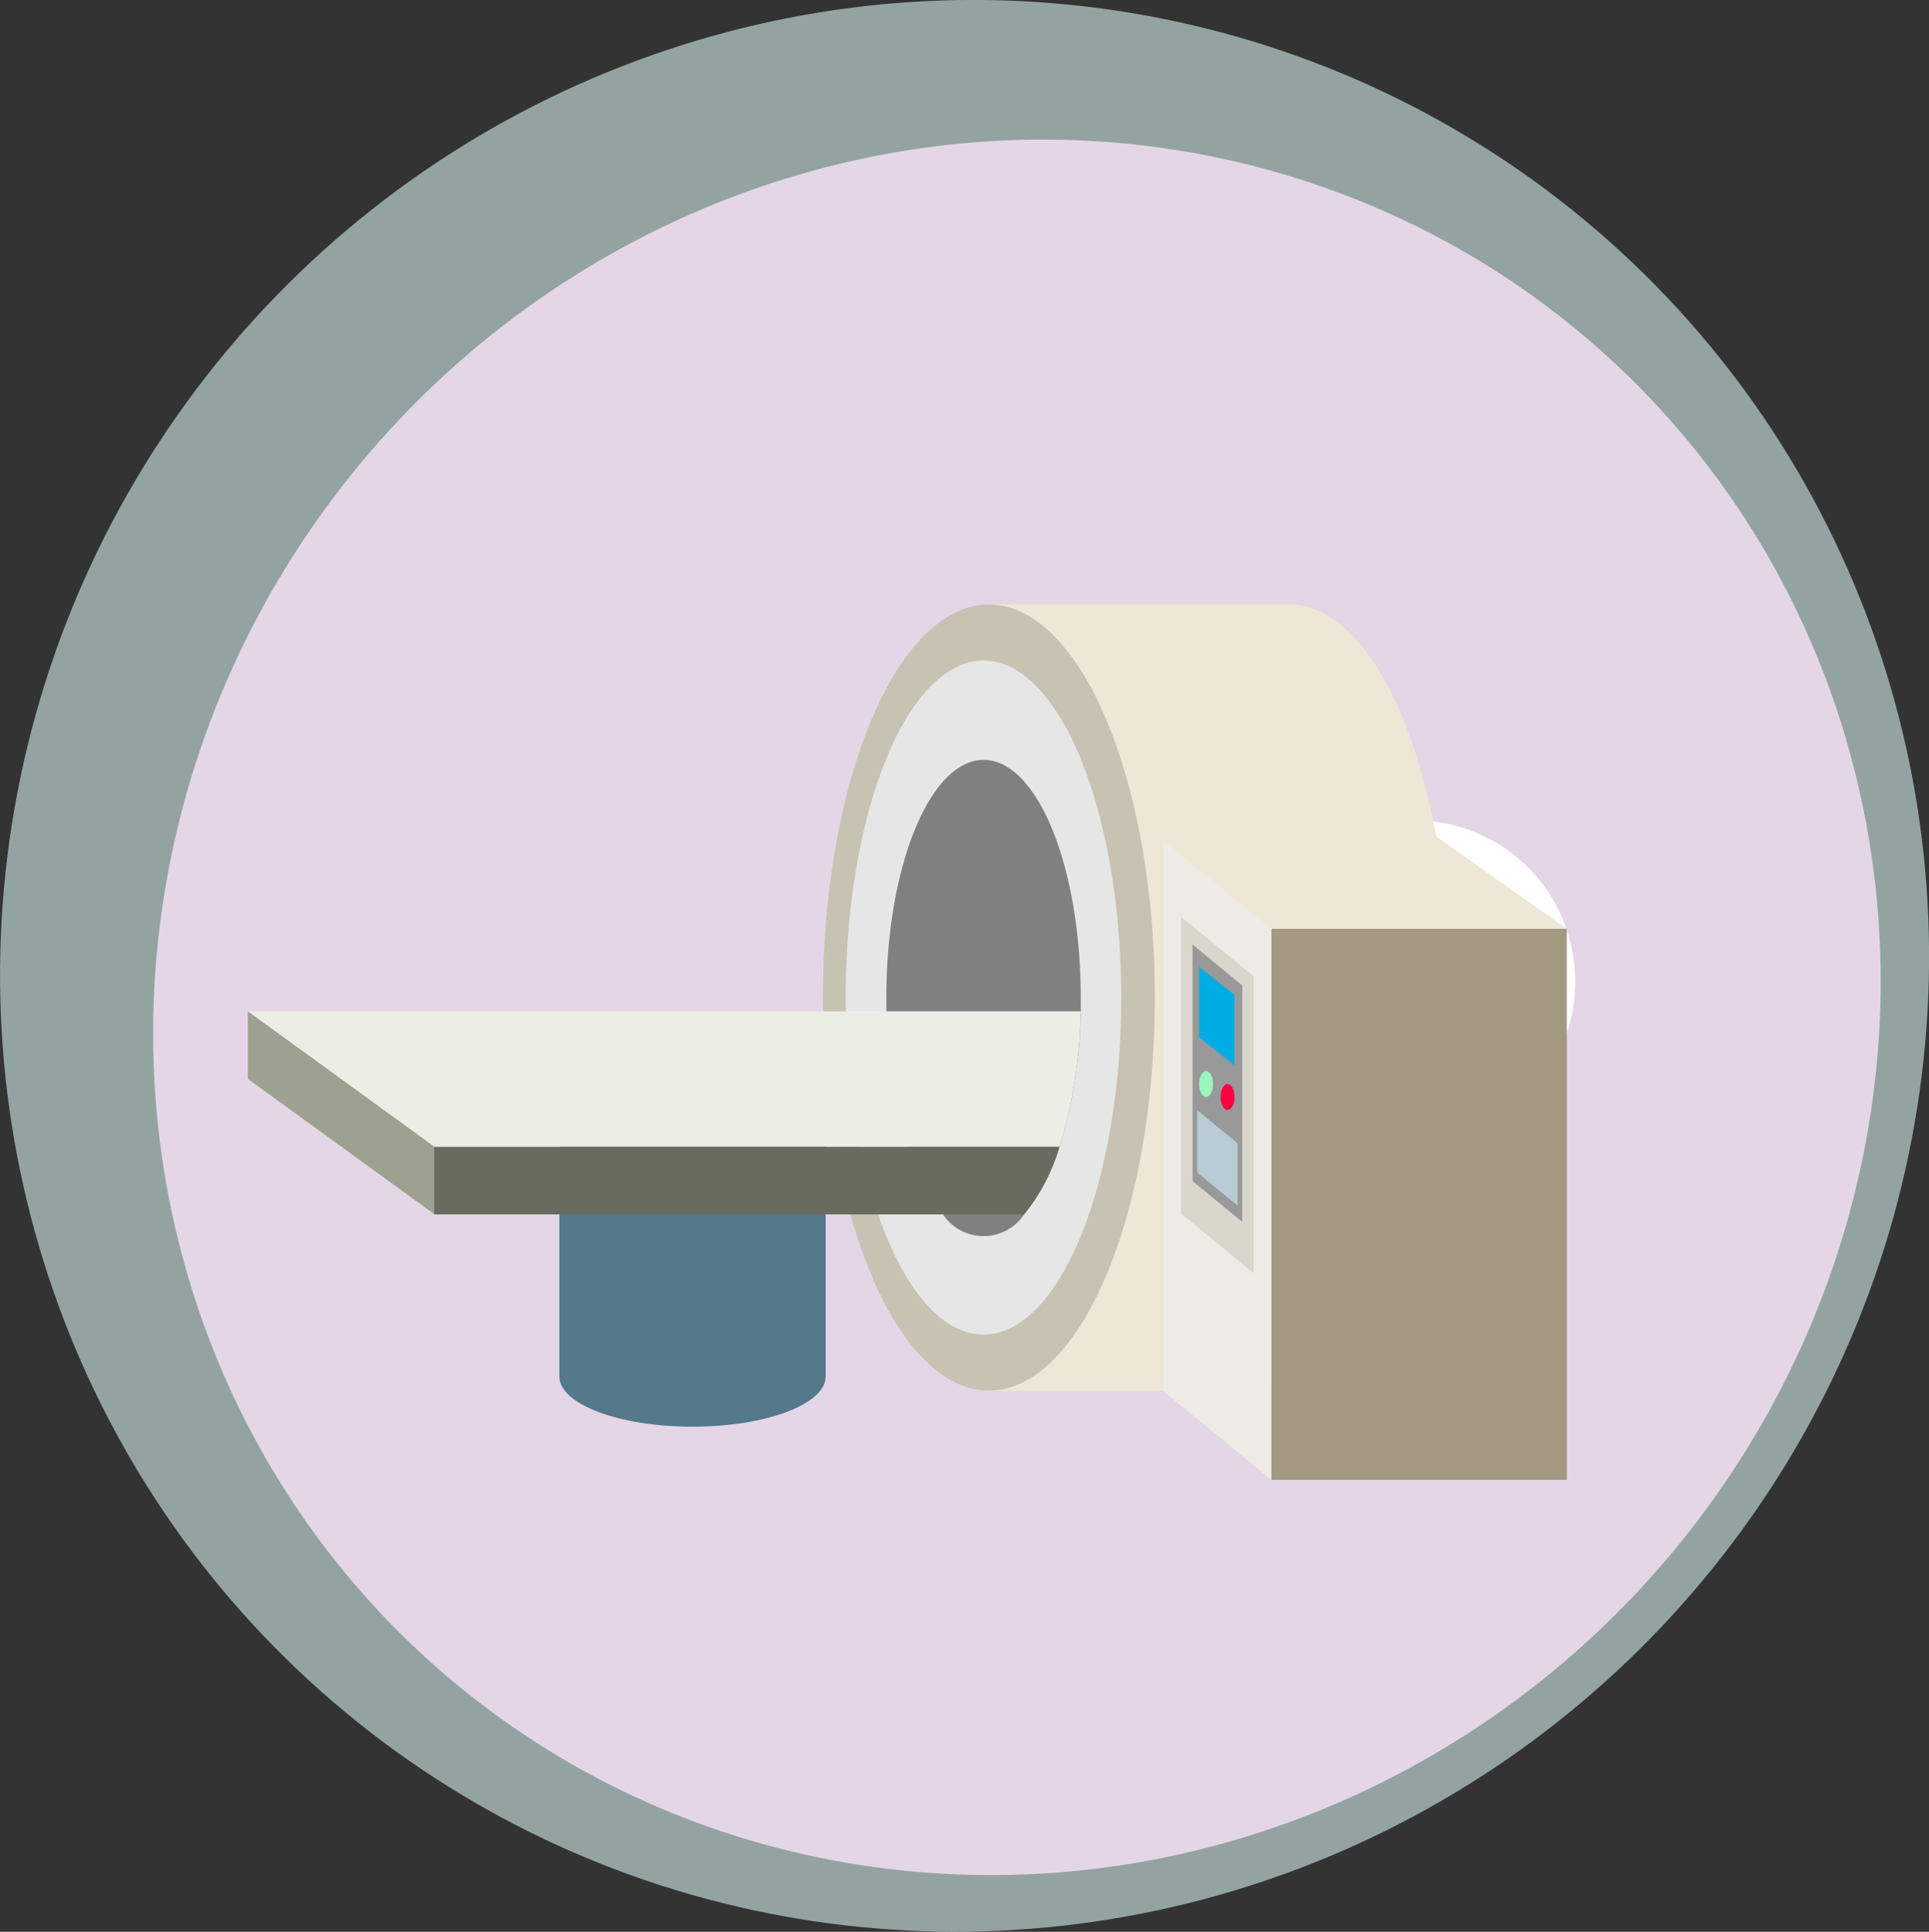 <svg xmlns="http://www.w3.org/2000/svg" viewBox="0 0 168.19 168.44"><rect x="0" y="0" width="168.19" height="168.44" fill="#333333" stroke="none"/><defs><style>.cls-1{fill:#e1fffb;opacity:0.55;}.cls-2{fill:#ffe7fe;opacity:0.75;}.cls-3{fill:#fff;}.cls-4{fill:#eee7d5;}.cls-5{fill:#c8c2b3;}.cls-6{fill:#e6e6e6;}.cls-7{fill:gray;}.cls-8{fill:#53798b;}.cls-9{fill:#eceee5;}.cls-10{fill:#9da190;}.cls-11{fill:#6a6b5f;}.cls-12{fill:#ecebe6;}.cls-13{fill:#dad6cc;}.cls-14{fill:#a29980;}.cls-15{fill:#999;}.cls-16{fill:#99f6bf;}.cls-17{fill:#ff0042;}.cls-18{fill:#00ace4;}.cls-19{fill:#b7ccd4;}</style></defs><title>CTSCAN</title><g id="Laag_2" data-name="Laag 2"><g id="Laag_2-2" data-name="Laag 2"><ellipse class="cls-1" cx="84.1" cy="84.22" rx="84.56" ry="83.75" transform="translate(-34.58 93.2) rotate(-49.37)"/><ellipse class="cls-2" cx="88.67" cy="87.84" rx="76.63" ry="74.33" transform="translate(-35.74 97.93) rotate(-49.37)"/><ellipse class="cls-3" cx="123.18" cy="85.74" rx="14.25" ry="14.11" transform="translate(-22.11 123.38) rotate(-49.37)"/></g><g id="icoontjes"><ellipse class="cls-4" cx="112.45" cy="86.98" rx="14.01" ry="34.28"/><rect class="cls-4" x="85.75" y="52.7" width="26.7" height="68.57"/><ellipse class="cls-5" cx="86.22" cy="86.98" rx="14.47" ry="34.28"/><ellipse class="cls-6" cx="85.75" cy="86.98" rx="12.01" ry="29.39"/><path class="cls-7" d="M94.23,87c0,.4,0,.8,0,1.2A41.87,41.87,0,0,1,92.37,100a16.86,16.86,0,0,1-3.08,5.89,4.25,4.25,0,0,1-7.07,0A16.69,16.69,0,0,1,79.13,100a41.87,41.87,0,0,1-1.85-11.78c0-.4,0-.8,0-1.2,0-11.46,3.8-20.76,8.48-20.76S94.23,75.52,94.23,87Z"/><ellipse class="cls-8" cx="60.38" cy="120.02" rx="11.61" ry="4.38"/><rect class="cls-8" x="48.77" y="98.28" width="23.22" height="21.74"/><path class="cls-9" d="M94.22,88.18A41.87,41.87,0,0,1,92.37,100H37.83L21.61,88.18Z"/><polygon class="cls-10" points="37.84 105.85 21.61 94.07 21.61 88.18 37.84 99.96 37.84 105.85"/><path class="cls-11" d="M92.37,100a16.86,16.86,0,0,1-3.08,5.89H37.84V100Z"/><polygon class="cls-12" points="110.86 129.04 101.43 121.3 101.43 73.26 110.86 80.99 110.86 129.04"/><polygon class="cls-13" points="109.31 111.02 102.97 105.81 102.97 79.93 109.31 85.13 109.31 111.02"/><polygon class="cls-4" points="110.86 80.99 101.43 73.26 125.24 72.95 136.61 81 110.86 80.99"/><rect class="cls-14" x="110.86" y="80.99" width="25.75" height="48.04"/><polygon class="cls-15" points="108.31 106.54 103.98 102.99 103.98 82.36 108.31 85.92 108.31 106.54"/><ellipse class="cls-16" cx="105.16" cy="94.52" rx="0.61" ry="1.13"/><ellipse class="cls-17" cx="107.03" cy="95.65" rx="0.61" ry="1.13"/><polygon class="cls-18" points="107.64 92.89 104.55 90.45 104.55 84.31 107.64 86.75 107.64 92.89"/><polygon class="cls-19" points="107.9 105.12 104.39 102.24 104.39 96.81 107.9 99.69 107.9 105.12"/></g></g></svg>